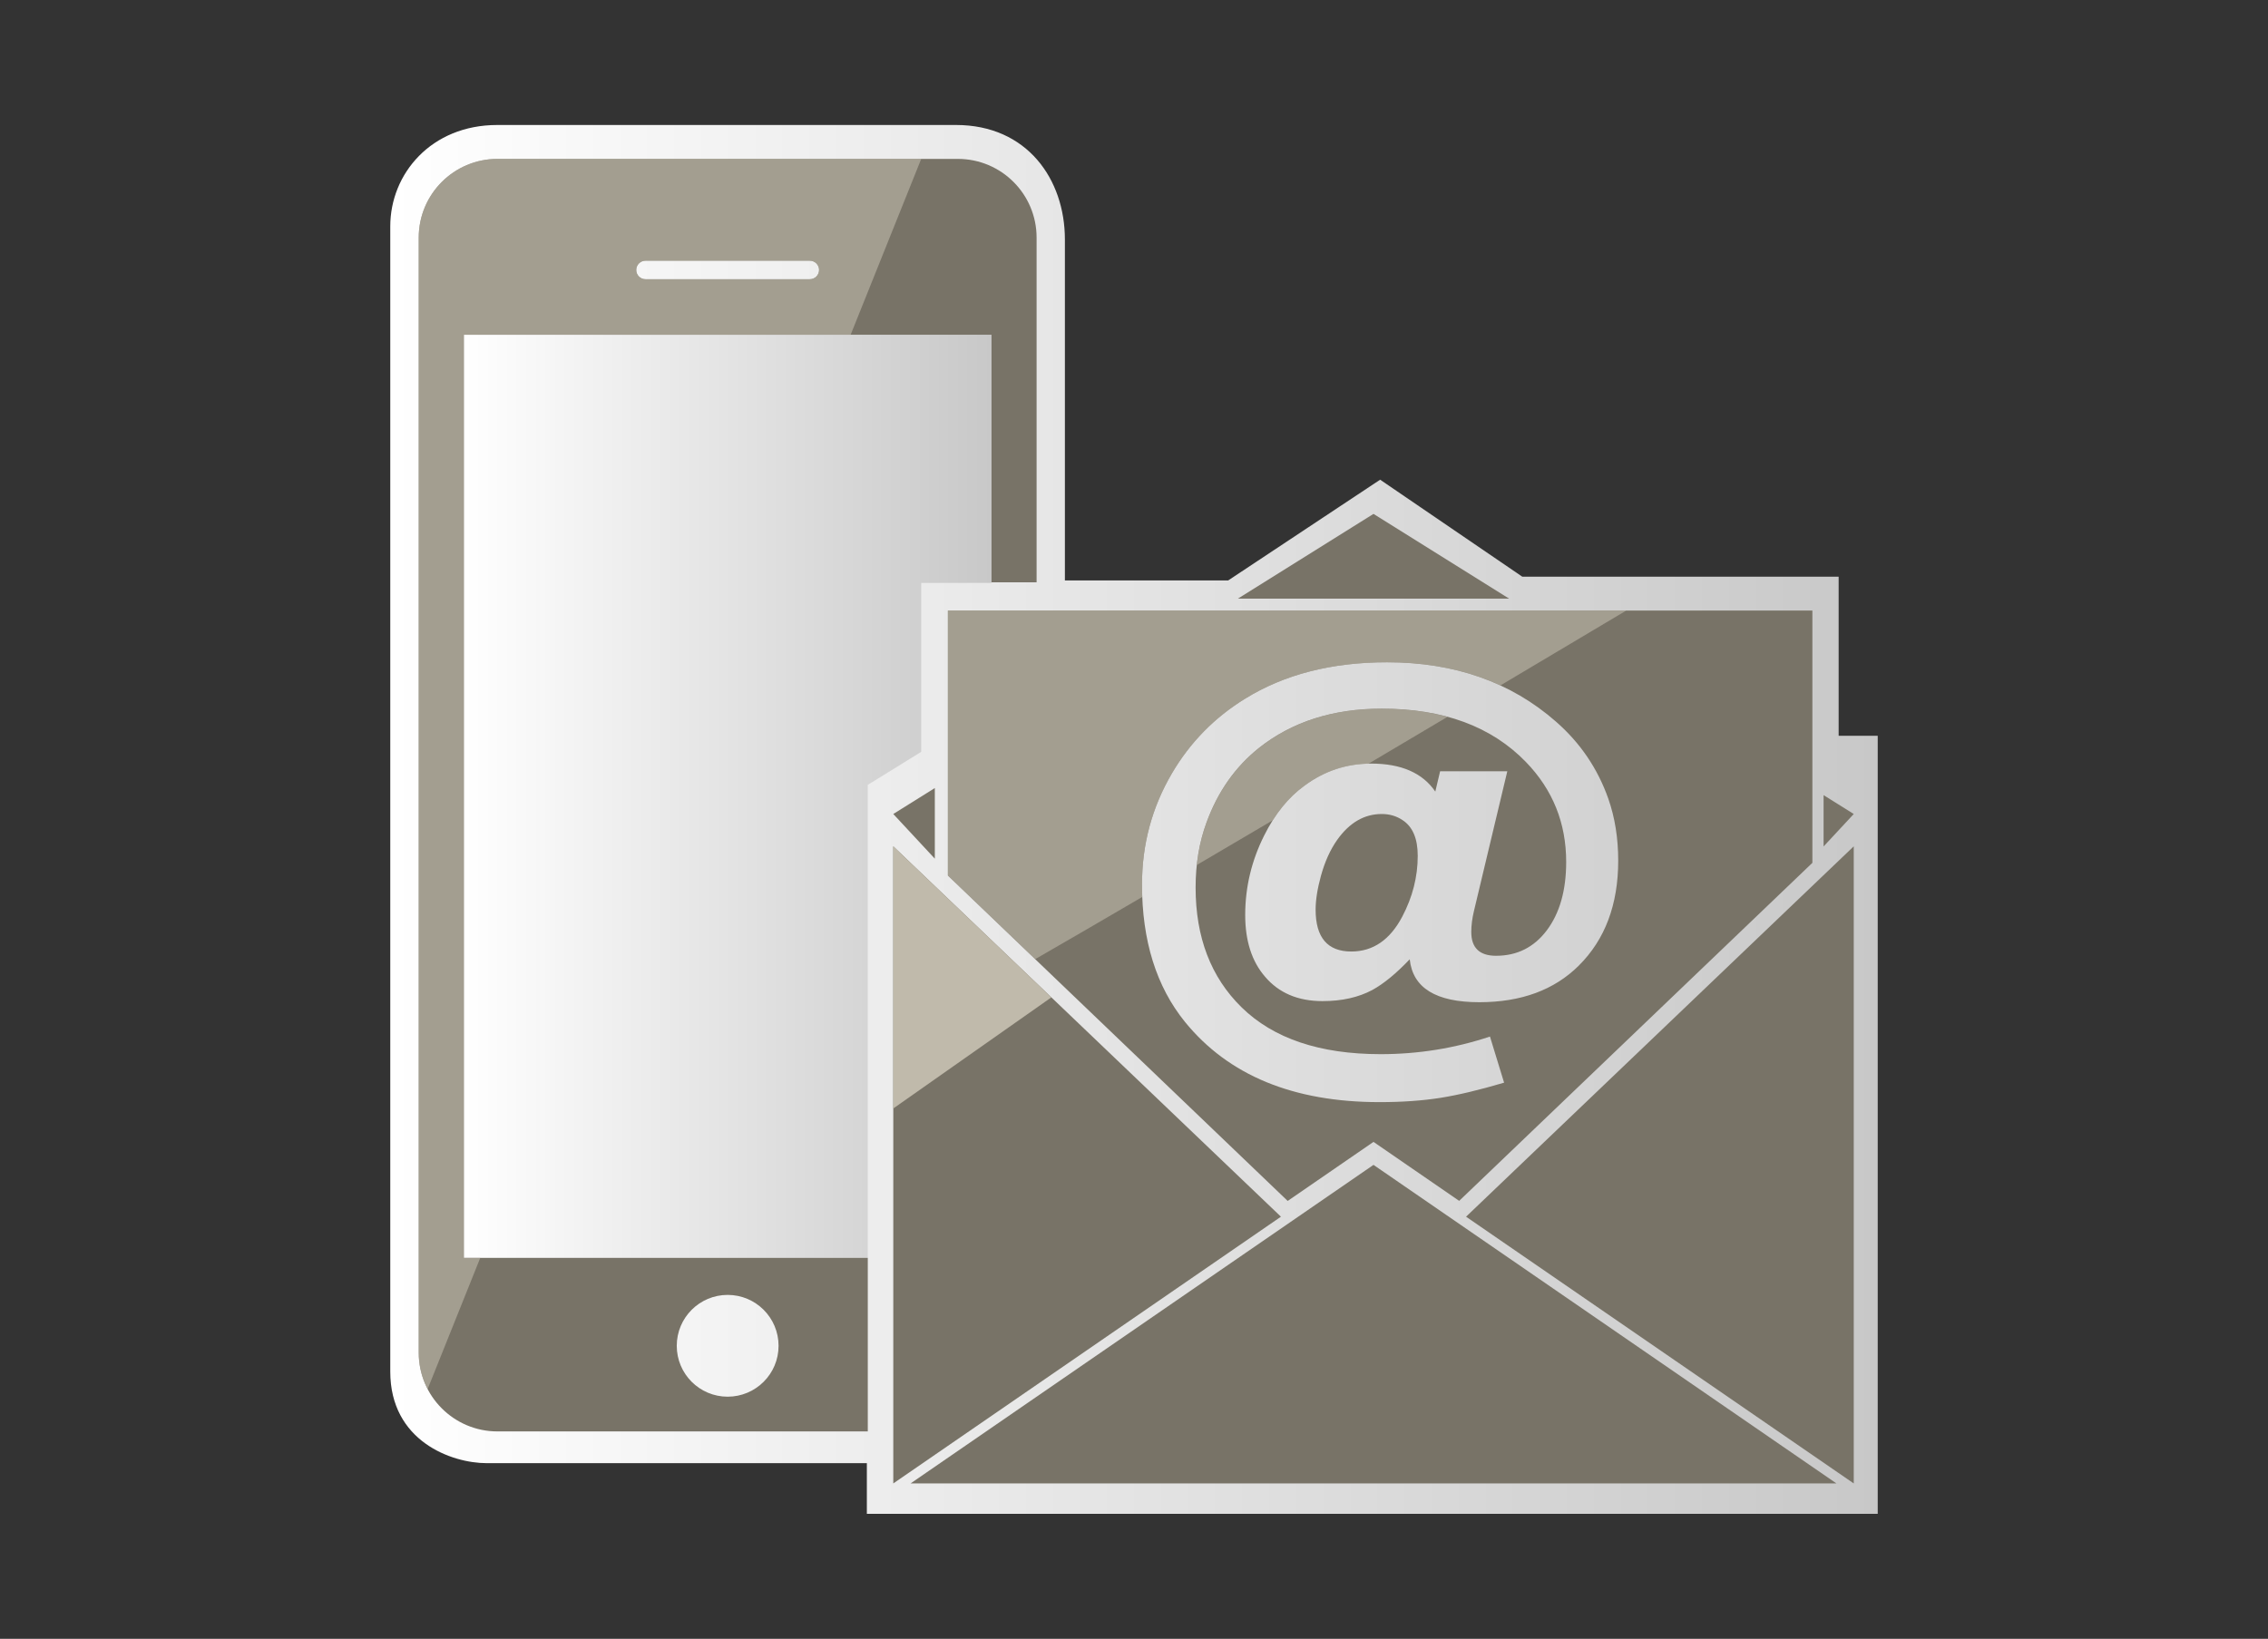 <?xml version="1.0" encoding="utf-8"?>
<!-- Generator: Adobe Illustrator 16.0.0, SVG Export Plug-In . SVG Version: 6.00 Build 0)  -->
<!DOCTYPE svg PUBLIC "-//W3C//DTD SVG 1.1//EN" "http://www.w3.org/Graphics/SVG/1.1/DTD/svg11.dtd">
<svg version="1.1" id="Layer_1" xmlns="http://www.w3.org/2000/svg" xmlns:xlink="http://www.w3.org/1999/xlink" x="0px" y="0px"
	 width="117px" height="84.559px" viewBox="0 0 117 84.559" enable-background="new 0 0 117 84.559" xml:space="preserve">
<rect x="0" y="0" width="117" height="84.559" fill="#333333" stroke="none"/>
<g>
	<linearGradient id="SVGID_1_" gradientUnits="userSpaceOnUse" x1="20.133" y1="42.279" x2="96.866" y2="42.279">
		<stop  offset="0" style="stop-color:#FFFFFF"/>
		<stop  offset="1" style="stop-color:#C8C8C8"/>
	</linearGradient>
	<path fill="url(#SVGID_1_)" d="M94.851,37.965v-8.21l-16.32,0l-7.333-5.004l-7.838,5.197h-8.425V12.356
		c0-3.099-1.944-5.907-5.617-5.907H25.653c-3.411,0-5.52,2.518-5.52,5.229V70.77c0,3.584,3.156,4.725,4.976,4.725h19.61v2.615
		h52.148V37.965H94.851z"/>
	<linearGradient id="SVGID_2_" gradientUnits="userSpaceOnUse" x1="23.929" y1="41.087" x2="51.147" y2="41.087">
		<stop  offset="0" style="stop-color:#FFFFFF"/>
		<stop  offset="1" style="stop-color:#C8C8C8"/>
	</linearGradient>
	<polygon fill="url(#SVGID_2_)" points="23.929,17.271 51.146,17.271 51.146,30.078 47.522,30.078 47.522,38.793 44.767,40.497 
		44.767,64.903 23.929,64.903 	"/>
	<g>
		<g>
			<polygon fill="#787367" points="46.974,76.541 70.855,60.104 94.738,76.541 			"/>
		</g>
		<polygon fill="#787367" points="46.082,43.668 66.08,62.778 46.082,76.541 		"/>
		<polygon fill="#787367" points="95.63,43.668 75.63,62.778 95.63,76.541 		"/>
		<g>
			<path fill="#787367" d="M72.354,42.316C72.041,42.105,71.684,42,71.281,42c-0.899,0-1.666,0.444-2.298,1.334
				c-0.357,0.504-0.637,1.123-0.839,1.855c-0.184,0.67-0.275,1.252-0.275,1.748c0,1.439,0.615,2.158,1.843,2.158
				c1.118,0,1.994-0.6,2.628-1.801c0.531-1.01,0.797-2.055,0.797-3.137C73.137,43.27,72.876,42.655,72.354,42.316z"/>
			<path fill="#787367" d="M48.899,31.503v13.673l17.529,16.789l4.427-3.047l4.42,3.043L93.496,44.52V31.503H48.899z M81.444,49.824
				c-1.266,1.258-2.976,1.887-5.13,1.887c-2.237,0-3.435-0.738-3.59-2.215c-0.697,0.732-1.339,1.26-1.925,1.582
				c-0.716,0.383-1.573,0.576-2.573,0.576c-1.266,0-2.256-0.42-2.971-1.266c-0.679-0.787-1.018-1.848-1.018-3.176
				c0-1.43,0.325-2.797,0.977-4.1c0.559-1.119,1.251-1.976,2.077-2.572c1.026-0.762,2.173-1.142,3.438-1.142
				c1.55,0,2.655,0.48,3.315,1.444l0.248-1.046h3.466l-1.72,7.208c-0.092,0.385-0.138,0.746-0.138,1.086
				c0,0.816,0.427,1.225,1.279,1.225c1.082,0,1.954-0.436,2.613-1.307c0.67-0.889,1.004-2.068,1.004-3.535
				c0-2.007-0.692-3.727-2.077-5.157c-1.778-1.835-4.259-2.752-7.439-2.752c-2.514,0-4.622,0.675-6.328,2.022
				c-1.229,0.98-2.132,2.265-2.71,3.851c-0.376,1.018-0.563,2.137-0.563,3.356c0,2.568,0.788,4.627,2.366,6.176
				c1.642,1.613,4.034,2.422,7.18,2.422c1.943,0,3.823-0.303,5.639-0.908l0.729,2.379c-1.266,0.375-2.363,0.637-3.295,0.785
				c-0.93,0.146-1.974,0.219-3.129,0.219c-4.447,0-7.794-1.379-10.04-4.141c-1.477-1.824-2.215-4.189-2.215-7.096
				c0-2.064,0.515-3.971,1.54-5.722c0.937-1.596,2.192-2.879,3.77-3.852c2.025-1.256,4.47-1.884,7.33-1.884
				c3.485,0,6.392,1.023,8.721,3.068c1.247,1.091,2.146,2.416,2.696,3.975c0.339,0.972,0.509,2.037,0.509,3.191
				C83.48,46.67,82.801,48.477,81.444,49.824z"/>
		</g>
		<g>
			<polygon fill="#787367" points="48.225,40.661 46.082,42 48.225,44.305 			"/>
			<polygon fill="#787367" points="94.074,41.027 94.074,43.674 95.63,42 			"/>
			<polygon fill="#787367" points="77.852,30.888 70.855,26.515 63.859,30.888 			"/>
		</g>
	</g>
	<path fill="#787367" d="M44.767,64.903H23.929V17.271h27.218v12.774h2.328V12.26c0-2.243-1.818-4.061-4.061-4.061H25.662
		c-2.243,0-4.061,1.818-4.061,4.061v57.536c0,2.242,1.818,4.061,4.061,4.061h19.105V64.903z M33.3,13.451h8.476
		c0.263,0,0.478,0.214,0.478,0.478s-0.214,0.478-0.478,0.478H33.3c-0.264,0-0.478-0.214-0.478-0.478S33.036,13.451,33.3,13.451z
		 M37.538,72.065c-1.451,0-2.626-1.176-2.626-2.625c0-1.451,1.175-2.627,2.626-2.627c1.45,0,2.626,1.176,2.626,2.627
		C40.164,70.889,38.988,72.065,37.538,72.065z"/>
	<path opacity="0.6" fill="#C0BAAB" d="M43.883,17.271l3.64-9.072H25.662c-2.243,0-4.061,1.818-4.061,4.061v57.536
		c0,0.676,0.167,1.312,0.46,1.875l2.714-6.768h-0.847V17.271H43.883z M33.3,13.451h8.476c0.263,0,0.478,0.214,0.478,0.478
		s-0.214,0.478-0.478,0.478H33.3c-0.264,0-0.478-0.214-0.478-0.478S33.036,13.451,33.3,13.451z"/>
	<g opacity="0.6">
		<path fill="#C0BAAB" d="M58.915,45.631c0-2.064,0.515-3.971,1.54-5.722c0.937-1.596,2.192-2.879,3.77-3.852
			c2.025-1.256,4.47-1.884,7.33-1.884c2.173,0,4.122,0.398,5.847,1.193c2.361-1.403,4.575-2.721,6.492-3.863H48.899v13.673
			l4.505,4.312c1.528-0.877,3.417-1.977,5.525-3.209C58.921,46.067,58.915,45.85,58.915,45.631z"/>
		<path fill="#C0BAAB" d="M64.953,38.589c-1.229,0.98-2.132,2.265-2.71,3.851c-0.252,0.684-0.418,1.415-0.501,2.19
			c1.264-0.742,2.578-1.518,3.919-2.307c0.469-0.74,1.012-1.333,1.631-1.78c0.989-0.733,2.091-1.11,3.302-1.137
			c1.371-0.812,2.739-1.624,4.081-2.42c-1.025-0.277-2.155-0.419-3.394-0.419C68.768,36.566,66.659,37.241,64.953,38.589z"/>
	</g>
	<polygon fill="#C0BAAB" points="46.082,57.194 54.238,51.461 46.082,43.668 	"/>
</g>
</svg>
